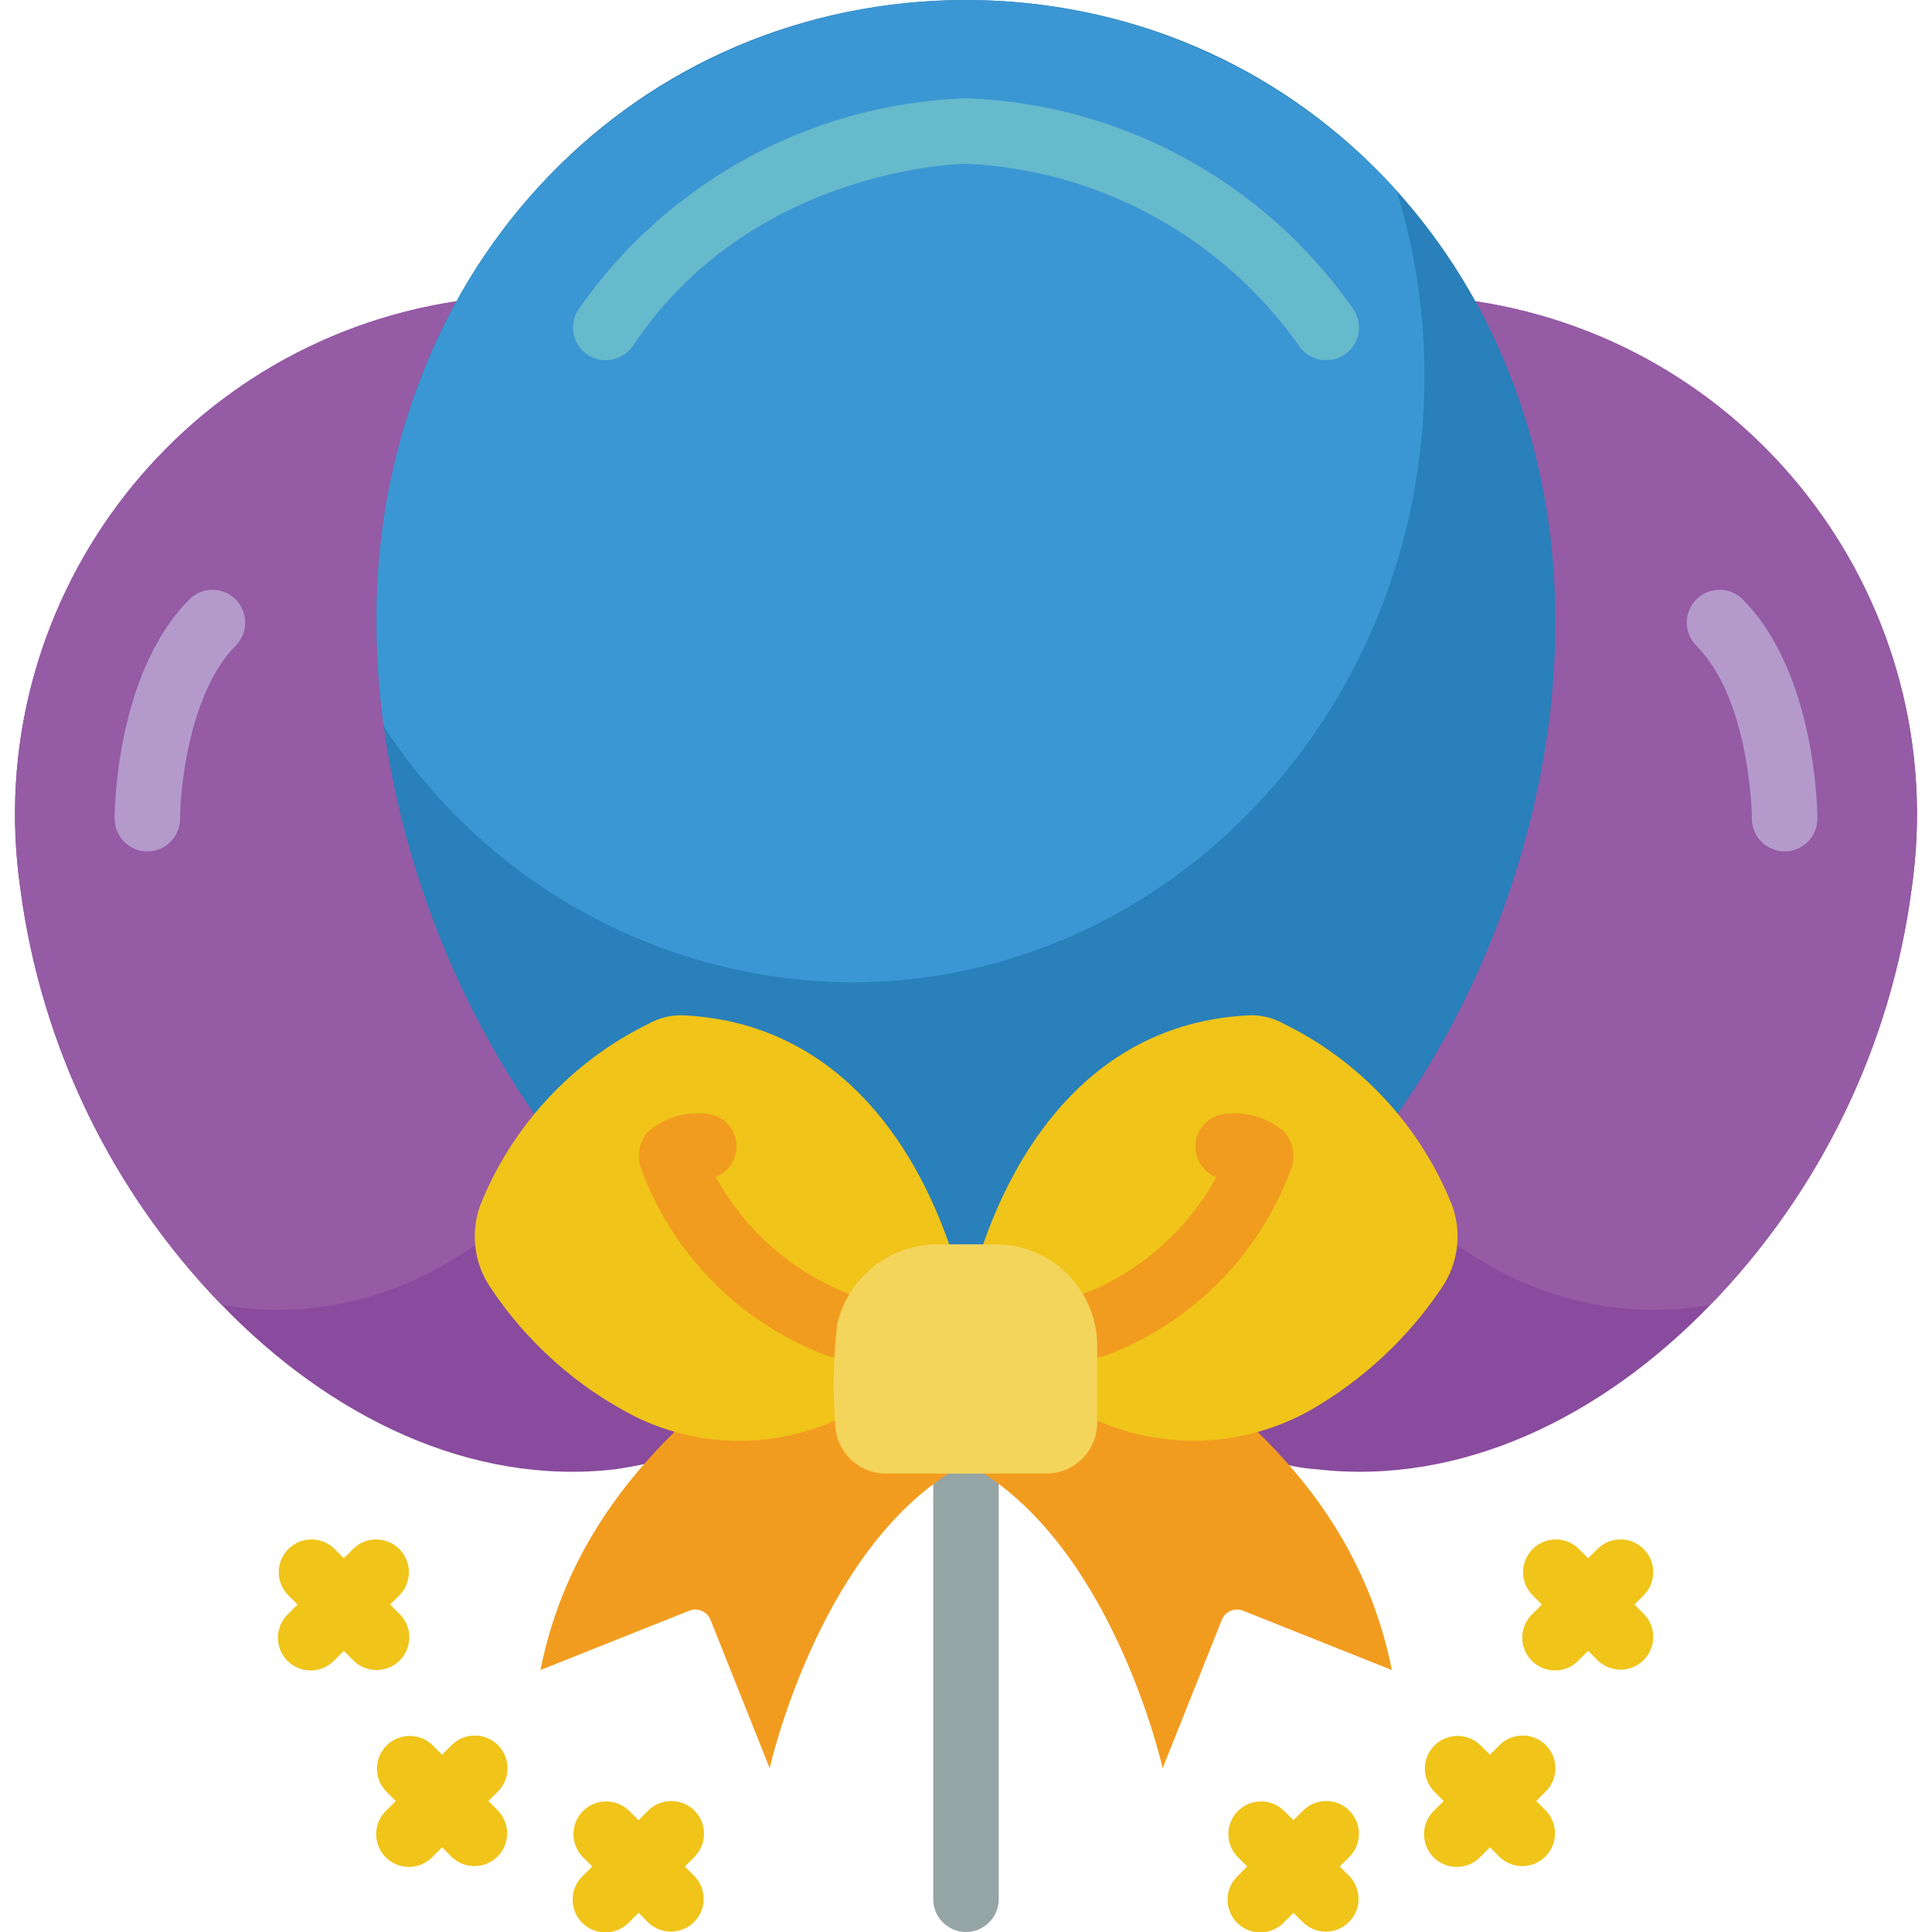 <svg height="512" viewBox="0 0 58 59" width="512" xmlns="http://www.w3.org/2000/svg"><g id="Page-1" fill="none" fill-rule="evenodd"><g id="037---Balloons" fill-rule="nonzero" transform="translate(-1)"><path id="Shape" d="m58.88 27.13c-.63 4.786-2.783 9.242-6.14 12.71-3.31 3.43-7.61 5.54-12.03 5.03-.959-.064-1.884-.381-2.68-.92l-16.11.3c-.858.279-1.738.486-2.63.62-4.42.51-8.72-1.6-12.03-5.03-3.357-3.468-5.51-7.924-6.14-12.71-1.235-8.62 4.711-16.623 13.32-17.93h31.12c8.609 1.307 14.555 9.31 13.32 17.93z" fill="#894b9d"/><path id="Shape" d="m22 22.5c0 9.66-5.82 17.5-13 17.5-.584.002-1.166-.051-1.74-.16-3.357-3.468-5.51-7.924-6.14-12.71-1.235-8.62 4.711-16.623 13.32-17.93h3c3.051 3.751 4.667 8.466 4.56 13.3z" fill="#955ba5"/><path id="Shape" d="m58.88 27.13c-.63 4.786-2.783 9.242-6.14 12.71-.574.109-1.156.162-1.74.16-7.18 0-13-7.84-13-17.5-.107-4.834 1.509-9.549 4.56-13.3h3c8.609 1.307 14.555 9.31 13.32 17.93z" fill="#955ba5"/><path id="Shape" d="m48 19c0 9.51-5.97 19.71-13.99 22.28l-8.01-.01c-8.268-2.585-14-13.116-14-22.27 0-10.985 8-19 18-19 9.909 0 18 7.948 18 19z" fill="#2980ba"/><path id="Shape" d="m44 11.5c0 10.22-7.84 18.5-17.5 18.5-5.771-.045-11.134-2.982-14.28-7.82-.148-1.054-.221-2.116-.22-3.18-.033-3.421.807-6.794 2.44-9.8 2.765-5.032 7.793-8.415 13.496-9.08 5.703-.665 11.375 1.47 15.224 5.73.561 1.831.845 3.735.84 5.65z" fill="#3b97d3"/><path id="Shape" d="m30 59c-.552 0-1-.448-1-1v-13c0-.552.448-1 1-1s1 .448 1 1v13c0 .552-.448 1-1 1z" fill="#95a5a5"/><path id="Shape" d="m36.988 42.014c1.477 1.311 5.012 3.933 6.017 8.986l-4.54-1.81c-.254-.104-.544.017-.65.27l-1.81 4.54s-1.42-6.4-5.46-9c0-.006-.004-.01-.01-.01h-1.06c-.006 0-.01.004-.01.01-4.04 2.6-5.46 9-5.46 9l-1.81-4.54c-.106-.253-.396-.374-.65-.27l-4.54 1.81c1-5.038 4.543-7.667 5.987-9.007z" fill="#f29c1f"/><path id="Shape" d="m41 11c-.335 0-.647-.167-.833-.445-2.351-3.321-6.103-5.371-10.167-5.555-.063 0-6.526.092-10.168 5.555-.198.297-.54.466-.897.443s-.674-.235-.832-.555c-.158-.32-.134-.701.065-.998 2.71-3.891 7.093-6.279 11.832-6.445 4.739.166 9.122 2.554 11.832 6.445.205.307.224.702.05 1.027-.174.325-.513.528-.882.528z" fill="#67b9cc"/><path id="Shape" d="m5 26c-.552 0-1-.448-1-1 0-.18.026-4.44 2.293-6.707.392-.379 1.016-.374 1.402.012.386.386.391 1.009.012 1.402-1.4 1.4-1.707 4.293-1.707 5.293 0 .552-.448 1-1 1z" fill="#b49aca"/><path id="Shape" d="m55 26c-.552 0-1-.448-1-1 0-.036-.029-3.616-1.707-5.294-.379-.392-.374-1.016.012-1.402s1.009-.391 1.402-.012c2.267 2.268 2.293 6.528 2.293 6.708 0 .552-.448 1-1 1z" fill="#b49aca"/><g fill="#f0c419"><path id="Shape" d="m21.707 55.293c-.39-.39-1.024-.39-1.414 0l-.293.293-.293-.293c-.392-.379-1.016-.374-1.402.012s-.391 1.009-.012 1.402l.293.293-.293.293c-.26.251-.364.623-.273.973.092.35.365.623.714.714.35.092.721-.013.973-.273l.293-.293.293.293c.392.379 1.016.374 1.402-.012s.391-1.009.012-1.402l-.293-.293.293-.293c.39-.39.39-1.024 0-1.414z"/><path id="Shape" d="m12 51c.404-0.0.769-.244.924-.617.155-.374.069-.804-.217-1.09l-.293-.293.293-.293c.379-.392.374-1.016-.012-1.402s-1.009-.391-1.402-.012l-.293.293-.293-.293c-.392-.379-1.016-.374-1.402.012-.386.386-.391 1.009-.012 1.402l.293.293-.293.293c-.26.251-.364.623-.273.973.092.35.365.623.714.714.35.092.721-.013.973-.273l.293-.293.293.293c.187.188.442.293.707.293z"/><path id="Shape" d="m15.707 53.293c-.39-.39-1.024-.39-1.414 0l-.293.293-.293-.293c-.392-.379-1.016-.374-1.402.012s-.391 1.009-.012 1.402l.293.293-.293.293c-.26.251-.364.623-.273.973.092.35.365.623.714.714.35.092.721-.013.973-.273l.293-.293.293.293c.392.379 1.016.374 1.402-.012s.391-1.009.012-1.402l-.293-.293.293-.293c.39-.39.39-1.024 0-1.414z"/><path id="Shape" d="m41.707 55.293c-.39-.39-1.024-.39-1.414 0l-.293.293-.293-.293c-.392-.379-1.016-.374-1.402.012s-.391 1.009-.012 1.402l.293.293-.293.293c-.26.251-.364.623-.273.973.092.35.365.623.714.714.35.092.721-.013.973-.273l.293-.293.293.293c.392.379 1.016.374 1.402-.012s.391-1.009.012-1.402l-.293-.293.293-.293c.39-.39.39-1.024 0-1.414z"/><path id="Shape" d="m50.414 49 .293-.293c.379-.392.374-1.016-.012-1.402s-1.009-.391-1.402-.012l-.293.293-.293-.293c-.392-.379-1.016-.374-1.402.012s-.391 1.009-.012 1.402l.293.293-.293.293c-.26.251-.364.623-.273.973.092.35.365.623.714.714.35.092.721-.013.973-.273l.293-.293.293.293c.392.379 1.016.374 1.402-.012s.391-1.009.012-1.402z"/><path id="Shape" d="m47.707 53.293c-.39-.39-1.024-.39-1.414 0l-.293.293-.293-.293c-.392-.379-1.016-.374-1.402.012s-.391 1.009-.012 1.402l.293.293-.293.293c-.26.251-.364.623-.273.973.092.35.365.623.714.714.35.092.721-.013.973-.273l.293-.293.293.293c.392.379 1.016.374 1.402-.012s.391-1.009.012-1.402l-.293-.293.293-.293c.39-.39.39-1.024 0-1.414z"/><path id="Shape" d="m30.525 38c.84-2.43 3.01-6.7 8.04-6.99.401-.03.801.06 1.15.26 2.337 1.148 4.165 3.122 5.13 5.54.306.842.186 1.781-.32 2.52-1.03 1.534-2.398 2.81-4 3.73-2.002 1.127-4.417 1.245-6.52.32z"/></g><path id="Shape" d="m33.945 41.449c-.478.001-.891-.336-.984-.805-.093-.469.158-.938.601-1.12 1.74-.673 3.186-1.94 4.083-3.576-.336-.128-.576-.427-.629-.782-.081-.549.296-1.06.844-1.145.674-.096 1.357.104 1.873.549.235.291.32.675.229 1.038-.948 2.651-3.006 4.756-5.634 5.764-.121.051-.252.077-.383.077z" fill="#f29c1f"/><path id="Shape" d="m29.485 38c-.84-2.43-3.01-6.7-8.04-6.99-.401-.03-.801.06-1.15.26-2.337 1.148-4.165 3.122-5.13 5.54-.305.843-.186 1.78.32 2.52 1.109 1.666 2.627 3.02 4.41 3.93 1.918.944 4.156.988 6.11.12z" fill="#f0c419"/><path id="Shape" d="m26.065 41.449c-.131-0-.261-.026-.382-.077-2.618-1.005-4.671-3.097-5.625-5.734-.104-.362-.03-.752.2-1.051.514-.459 1.205-.667 1.887-.567.447.068.792.428.843.877.05.449-.207.876-.628 1.042.896 1.64 2.344 2.91 4.087 3.585.442.182.694.651.601 1.12-.093.469-.506.806-.984.805zm-4.115-6.458v.012z" fill="#f29c1f"/><path id="Shape" d="m34.005 41v2.5c-.029.855-.745 1.526-1.6 1.5h-4.8c-.855.026-1.571-.645-1.6-1.5-.076-1.016-.056-2.037.06-3.05.33-1.46 1.643-2.485 3.14-2.45h1.6c1.711-.052 3.141 1.289 3.2 3z" fill="#f3d55b"/></g></g></svg>